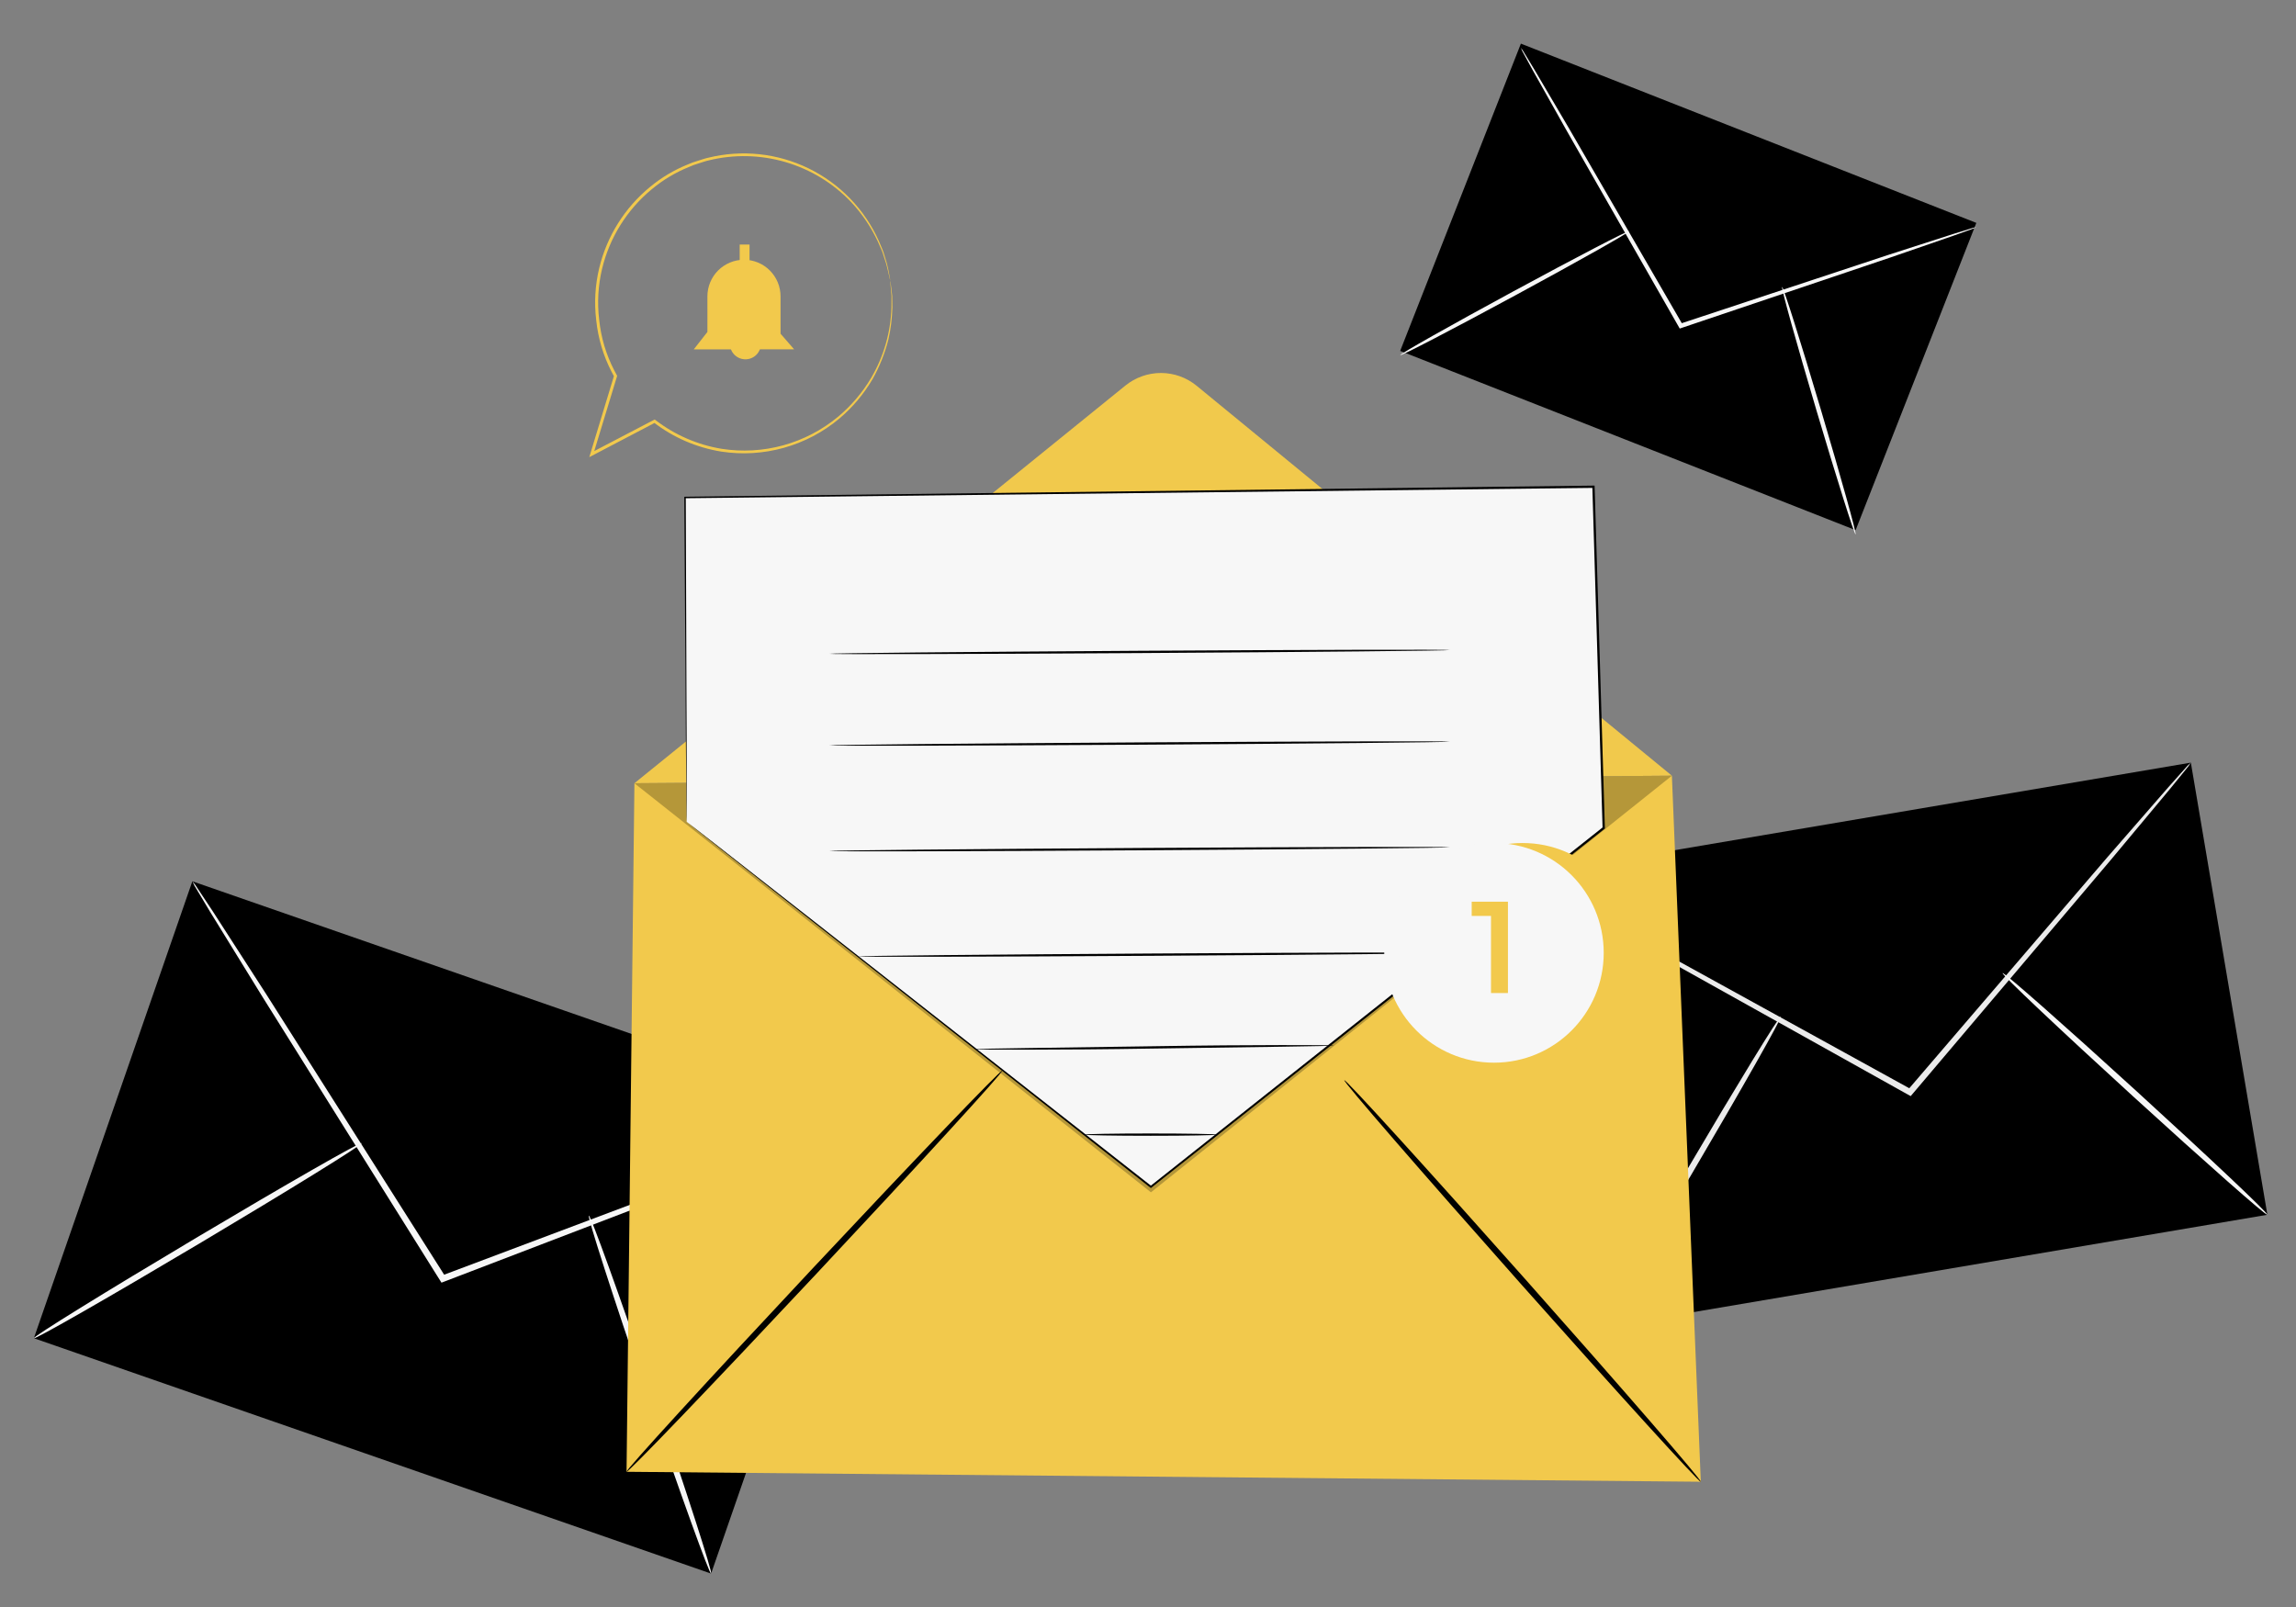 <svg width="200" height="140" viewBox="0 0 200 140" fill="none" xmlns="http://www.w3.org/2000/svg">
<rect x="0" y="0" width="200" height="140" fill="#808080" stroke="none"/>
<path d="M16.755 76.777L2.949 116.584L61.942 137.09L75.749 97.284L16.755 76.777Z" fill="black"/>
<path d="M75.749 97.284C75.516 97.419 75.27 97.532 75.016 97.622C74.476 97.842 73.764 98.131 72.874 98.492L64.951 101.596C58.187 104.187 48.928 107.733 38.673 111.662L38.456 111.744L38.333 111.548C38.238 111.397 38.135 111.235 38.033 111.072C32.132 101.648 26.792 93.119 22.888 86.884C20.997 83.813 19.456 81.311 18.353 79.519L17.145 77.501C16.993 77.273 16.863 77.03 16.756 76.777C16.938 76.983 17.1 77.205 17.241 77.441C17.568 77.934 18.001 78.588 18.54 79.401L23.227 86.67C27.167 92.882 32.557 101.38 38.512 110.769L38.812 111.245L38.472 111.131C48.75 107.264 58.03 103.774 64.81 101.223C68.14 99.999 70.853 99.002 72.796 98.287C73.702 97.967 74.426 97.711 74.976 97.516C75.226 97.415 75.485 97.337 75.749 97.284Z" fill="#F7F7F7"/>
<path d="M2.949 116.585C2.869 116.45 9.198 112.535 17.083 107.842C24.971 103.147 31.428 99.452 31.508 99.587C31.588 99.722 25.261 103.635 17.373 108.33C9.488 113.023 3.029 116.719 2.949 116.585Z" fill="#F7F7F7"/>
<path d="M51.291 105.905C51.439 105.854 53.944 112.795 56.884 121.405C59.826 130.019 62.09 137.04 61.942 137.09C61.794 137.141 59.29 130.202 56.348 121.589C53.407 112.979 51.142 105.956 51.291 105.905Z" fill="#F7F7F7"/>
<path d="M190.841 66.44L132.467 76.342L139.134 115.731L197.507 105.829L190.841 66.44Z" fill="black"/>
<path d="M190.841 66.44C190.709 66.659 190.556 66.866 190.386 67.057C190.037 67.486 189.576 68.053 189.002 68.758L183.832 74.956C179.391 80.199 173.312 87.375 166.58 95.323L166.438 95.491L166.245 95.384L165.779 95.126L142.169 81.941C139.199 80.252 136.778 78.876 135.044 77.891L133.12 76.766C132.89 76.645 132.671 76.503 132.467 76.342C132.712 76.43 132.948 76.54 133.173 76.671C133.67 76.932 134.326 77.277 135.146 77.708L142.353 81.608C148.459 84.971 156.811 89.572 166.04 94.655C166.199 94.744 166.358 94.832 166.505 94.914L166.171 94.974C172.951 87.066 179.072 79.927 183.544 74.711C185.755 72.172 187.555 70.104 188.844 68.623C189.451 67.944 189.937 67.398 190.304 66.987C190.466 66.788 190.645 66.606 190.841 66.44Z" fill="#EBEBEB"/>
<path d="M139.134 115.731C139.006 115.655 142.482 109.511 146.896 102.01C151.312 94.505 154.995 88.485 155.123 88.561C155.251 88.636 151.775 94.778 147.359 102.283C142.945 109.785 139.262 115.806 139.134 115.731Z" fill="#EBEBEB"/>
<path d="M174.443 84.777C174.543 84.667 179.788 89.291 186.156 95.104C192.526 100.918 197.607 105.719 197.507 105.829C197.407 105.939 192.164 101.316 185.794 95.501C179.425 89.689 174.343 84.886 174.443 84.777Z" fill="#F7F7F7"/>
<path d="M132.482 3.801L121.967 30.571L161.639 46.187L172.154 19.418L132.482 3.801Z" fill="black"/>
<path d="M172.154 19.79C171.991 19.876 171.821 19.946 171.645 20.001C171.27 20.135 170.777 20.313 170.16 20.535L164.67 22.433L146.469 28.572L146.319 28.623L146.24 28.485L146.049 28.152C142.284 21.561 138.877 15.597 136.386 11.236C135.181 9.089 134.199 7.34 133.496 6.087C133.177 5.502 132.921 5.032 132.728 4.678C132.631 4.518 132.548 4.349 132.482 4.173C132.601 4.318 132.705 4.474 132.795 4.639C133.005 4.985 133.282 5.443 133.627 6.012L136.623 11.099C139.14 15.445 142.581 21.39 146.384 27.959L146.576 28.291L146.347 28.204L164.584 22.174L170.113 20.393L171.62 19.927C171.794 19.865 171.972 19.819 172.154 19.79Z" fill="#F7F7F7"/>
<path d="M121.968 30.943C121.917 30.849 126.341 28.354 131.849 25.37C137.359 22.386 141.865 20.044 141.915 20.138C141.966 20.233 137.543 22.727 132.033 25.711C126.526 28.694 122.019 31.037 121.968 30.943Z" fill="#F7F7F7"/>
<path d="M155.233 24.994C155.336 24.964 156.853 29.767 158.622 35.721C160.391 41.677 161.741 46.529 161.639 46.559C161.537 46.59 160.02 41.788 158.251 35.831C156.482 29.878 155.131 25.025 155.233 24.994Z" fill="#F7F7F7"/>
<path d="M55.263 68.236L145.635 67.579L148.154 129.088L54.577 128.22L55.263 68.236Z" fill="#F2C94C"/>
<path d="M55.263 68.236L98.033 33.59C98.912 32.879 100.009 32.492 101.139 32.495C102.269 32.499 103.363 32.893 104.237 33.61L145.635 67.579" fill="#F2C94C"/>
<g opacity="0.3">
<path opacity="0.3" d="M55.263 68.236L98.033 33.59C98.912 32.879 100.009 32.492 101.139 32.495C102.269 32.499 103.363 32.893 104.237 33.61L145.635 67.579" fill="#F2C94C"/>
</g>
<path d="M54.577 128.22C54.464 128.114 61.699 120.206 70.734 110.559C79.773 100.909 87.189 93.174 87.302 93.28C87.415 93.385 80.181 101.292 71.143 110.942C62.107 120.589 54.69 128.325 54.577 128.22Z" fill="black"/>
<path d="M148.153 129.088C148.038 129.191 140.992 121.443 132.418 111.784C123.841 102.122 116.985 94.21 117.1 94.106C117.216 94.004 124.26 101.75 132.837 111.412C141.41 121.07 148.269 128.985 148.153 129.088Z" fill="black"/>
<g opacity="0.5">
<path opacity="0.5" d="M145.634 67.579L100.255 103.871L55.263 68.236" fill="black"/>
</g>
<path d="M59.813 71.597L59.672 43.341L138.805 42.404L139.696 72.135L100.25 103.396L59.813 71.597Z" fill="#F7F7F7"/>
<path d="M59.814 71.597C59.814 71.597 60.07 71.789 60.556 72.166L62.703 73.84L70.869 80.234L100.301 103.332L100.199 103.332L139.636 72.057L139.598 72.138C139.428 66.466 139.249 60.516 139.067 54.461C138.945 50.385 138.824 46.356 138.706 42.408L138.806 42.504L59.674 43.405L59.737 43.341C59.768 52.231 59.792 59.291 59.809 64.131C59.814 66.55 59.818 68.415 59.821 69.677C59.82 70.306 59.82 70.785 59.82 71.109C59.819 71.431 59.814 71.597 59.814 71.597C59.814 71.597 59.808 71.437 59.803 71.117C59.8 70.794 59.795 70.318 59.788 69.692C59.778 68.431 59.763 66.57 59.744 64.154C59.712 59.308 59.667 52.242 59.609 43.342L59.608 43.278L59.672 43.277L138.804 42.305L138.901 42.304L138.904 42.402C139.023 46.351 139.144 50.379 139.266 54.455C139.448 60.51 139.626 66.46 139.796 72.132L139.797 72.182L139.758 72.212L100.301 103.46L100.25 103.501L100.2 103.461C87.936 93.796 77.831 85.834 70.79 80.285L62.659 73.863L60.534 72.178C60.055 71.796 59.814 71.597 59.814 71.597Z" fill="black"/>
<path d="M126.3 56.631C126.3 56.686 114.198 56.804 99.273 56.895C84.342 56.986 72.243 57.015 72.242 56.959C72.242 56.904 84.341 56.786 99.272 56.695C114.197 56.605 126.299 56.576 126.3 56.631Z" fill="black"/>
<path d="M126.3 64.612C126.3 64.668 114.198 64.786 99.273 64.877C84.342 64.967 72.243 64.996 72.242 64.941C72.242 64.886 84.341 64.768 99.272 64.677C114.197 64.586 126.299 64.557 126.3 64.612Z" fill="black"/>
<path d="M126.3 73.812C126.3 73.867 114.198 73.985 99.273 74.076C84.342 74.167 72.243 74.195 72.242 74.14C72.242 74.085 84.341 73.967 99.272 73.876C114.197 73.785 126.299 73.757 126.3 73.812Z" fill="black"/>
<path d="M126.299 83.011C126.3 83.066 114.754 83.181 100.515 83.267C86.271 83.354 74.727 83.379 74.727 83.324C74.726 83.269 86.269 83.154 100.514 83.068C114.753 82.981 126.299 82.956 126.299 83.011Z" fill="black"/>
<path d="M116.178 91.086C116.073 91.102 115.967 91.109 115.861 91.108L114.952 91.132L111.609 91.188L100.58 91.346C96.271 91.418 92.37 91.442 89.546 91.446L86.203 91.438L85.294 91.425C85.188 91.428 85.082 91.422 84.977 91.407C85.081 91.391 85.187 91.383 85.293 91.385L86.202 91.36L89.545 91.305L100.577 91.146C104.884 91.074 108.785 91.05 111.608 91.047L114.952 91.055L115.861 91.067C115.967 91.065 116.073 91.071 116.178 91.086Z" fill="black"/>
<path d="M105.99 98.847C105.99 98.902 103.41 98.947 100.228 98.947C97.045 98.947 94.465 98.902 94.465 98.847C94.465 98.792 97.045 98.747 100.228 98.747C103.41 98.747 105.99 98.792 105.99 98.847Z" fill="black"/>
<path d="M132.627 92.58C137.906 92.58 142.186 88.296 142.186 83.011C142.186 77.726 137.906 73.442 132.627 73.442C127.348 73.442 123.068 77.726 123.068 83.011C123.068 88.296 127.348 92.58 132.627 92.58Z" fill="#F2C94C"/>
<path d="M130.138 92.58C135.418 92.58 139.697 88.296 139.697 83.011C139.697 77.726 135.418 73.442 130.138 73.442C124.859 73.442 120.58 77.726 120.58 83.011C120.58 88.296 124.859 92.58 130.138 92.58Z" fill="#F7F7F7"/>
<path d="M131.353 78.555V86.512H129.878V79.794H128.197V78.555H131.353Z" fill="#F2C94C"/>
<path d="M60.433 30.436L69.175 30.433L67.993 29.074L67.992 25.817C67.992 25.398 67.909 24.984 67.749 24.597C67.589 24.21 67.354 23.859 67.058 23.563C66.762 23.267 66.411 23.032 66.025 22.872C65.638 22.712 65.224 22.629 64.805 22.63C63.961 22.63 63.151 22.966 62.553 23.564C61.956 24.163 61.621 24.974 61.621 25.819L61.622 28.918L60.433 30.436Z" fill="#F2C94C"/>
<path d="M63.582 30.006C63.59 30.198 63.638 30.387 63.725 30.558C63.811 30.73 63.933 30.882 64.082 31.003C64.231 31.124 64.405 31.211 64.591 31.26C64.777 31.308 64.971 31.317 65.16 31.284C65.349 31.251 65.53 31.179 65.689 31.071C65.848 30.963 65.982 30.822 66.082 30.658C66.183 30.494 66.247 30.311 66.271 30.12C66.295 29.929 66.278 29.735 66.221 29.552" fill="#F2C94C"/>
<path d="M65.291 21.304H64.433V23.129H65.291V21.304Z" fill="#F2C94C"/>
<path d="M77.55 24.447C77.524 24.372 77.504 24.295 77.49 24.217C77.452 24.053 77.401 23.829 77.336 23.542C77.258 23.175 77.154 22.815 77.026 22.463C76.951 22.254 76.898 22.019 76.792 21.787C76.69 21.553 76.581 21.305 76.466 21.041C75.878 19.784 75.096 18.627 74.149 17.613C72.582 15.965 70.609 14.761 68.428 14.122C66.247 13.483 63.936 13.432 61.729 13.974C61.439 14.036 61.159 14.147 60.87 14.232C60.578 14.315 60.292 14.419 60.015 14.546C58.841 15.021 57.747 15.676 56.773 16.488C54.618 18.267 53.099 20.699 52.446 23.419C52.098 24.875 52.013 26.383 52.195 27.87C52.354 29.407 52.799 30.9 53.508 32.272L53.73 32.689L53.76 32.744L53.742 32.801C53.036 35.121 52.343 37.397 51.672 39.602L51.49 39.438C53.378 38.453 55.208 37.497 56.964 36.581L57.031 36.545L57.093 36.593C58.778 37.892 60.758 38.752 62.856 39.099C64.647 39.38 66.476 39.277 68.224 38.797C69.971 38.316 71.597 37.47 72.994 36.314C74.137 35.36 75.111 34.22 75.874 32.94C76.977 31.075 77.588 28.959 77.65 26.793C77.652 26.414 77.654 26.078 77.656 25.784C77.631 25.497 77.61 25.252 77.592 25.05C77.576 24.861 77.564 24.713 77.555 24.6C77.549 24.549 77.547 24.498 77.55 24.447C77.564 24.496 77.573 24.547 77.577 24.598C77.591 24.709 77.61 24.858 77.634 25.046C77.658 25.248 77.686 25.494 77.719 25.781C77.723 26.077 77.728 26.415 77.733 26.796C77.711 27.731 77.595 28.662 77.388 29.574C77.081 30.781 76.617 31.942 76.007 33.027C75.244 34.33 74.264 35.494 73.111 36.467C71.699 37.651 70.051 38.519 68.277 39.014C66.503 39.51 64.644 39.621 62.824 39.341C60.686 38.995 58.666 38.123 56.948 36.803L57.077 36.815C55.323 37.734 53.494 38.693 51.608 39.681L51.332 39.825L51.426 39.517C52.096 37.311 52.787 35.035 53.492 32.714L53.505 32.825L53.277 32.399C52.553 30.996 52.098 29.47 51.936 27.899C51.751 26.379 51.84 24.838 52.197 23.349C52.866 20.576 54.419 18.097 56.622 16.288C57.616 15.464 58.731 14.8 59.928 14.32C60.211 14.194 60.502 14.088 60.8 14.005C61.093 13.919 61.378 13.807 61.673 13.746C64.61 13.016 67.709 13.342 70.43 14.667C73.151 15.992 75.32 18.233 76.558 20.996C76.67 21.263 76.775 21.515 76.875 21.753C76.978 21.988 77.028 22.227 77.1 22.438C77.222 22.794 77.319 23.159 77.388 23.529C77.442 23.82 77.484 24.047 77.516 24.213C77.533 24.29 77.545 24.368 77.55 24.447Z" fill="#F2C94C"/>
</svg>
